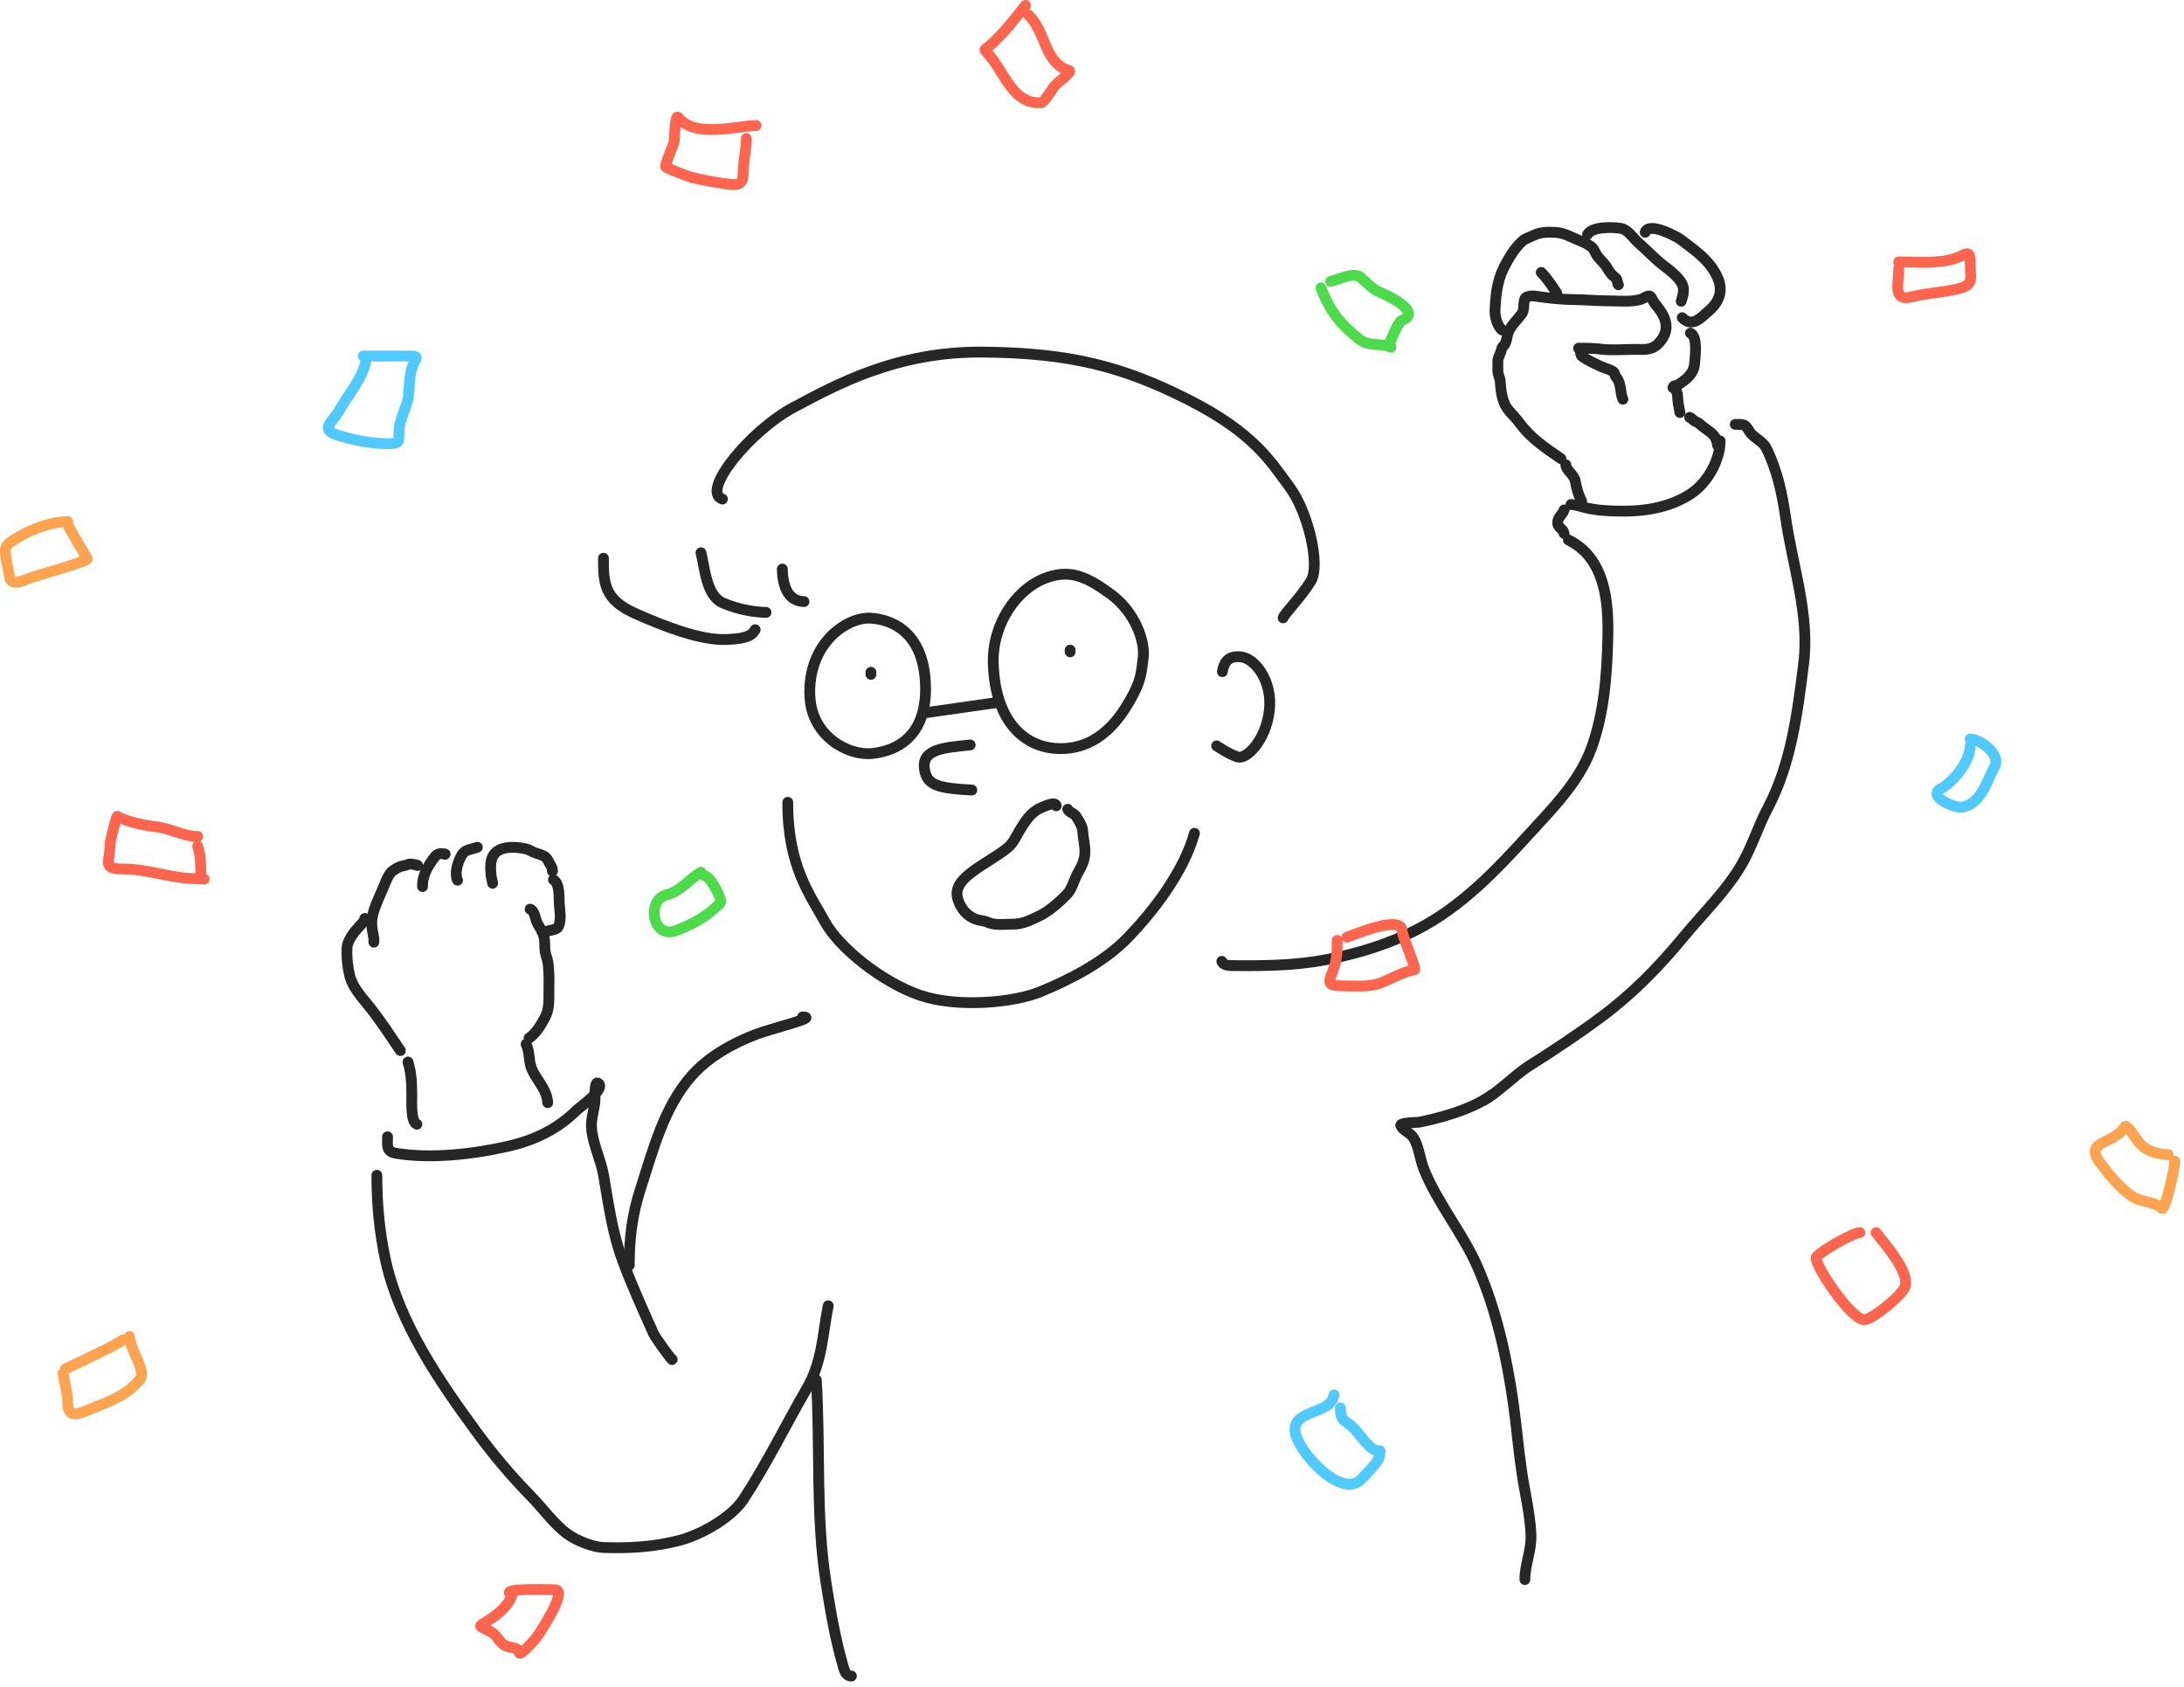 <svg width="404" height="312" viewBox="0 0 404 312" fill="none" xmlns="http://www.w3.org/2000/svg">
<path d="M133.636 92.316C129.526 90.906 138.826 79.606 146.726 75.396C154.636 71.186 165.796 64.976 181.846 65.126C197.896 65.276 207.636 67.766 219.826 73.936C232.016 80.106 235.136 85.486 238.536 90.066C241.936 94.646 244.316 104.496 242.486 107.486C240.656 110.476 237.406 113.736 237.356 114.286" stroke="#262626" stroke-width="2" stroke-linecap="round" stroke-linejoin="round"/>
<path d="M144.716 105.256C144.786 108.566 145.826 111.196 148.726 111.276" stroke="#262626" stroke-width="2" stroke-linecap="round" stroke-linejoin="round"/>
<path d="M129.666 102.246C130.396 105.016 130.606 110.196 133.736 111.536C136.866 112.876 139.886 113.236 141.706 113.276" stroke="#262626" stroke-width="2" stroke-linecap="round" stroke-linejoin="round"/>
<path d="M111.626 103.256C111.606 107.906 111.806 110.926 117.446 113.446C123.086 115.966 129.586 118.426 134.196 118.296C138.806 118.166 139.246 117.196 139.696 116.476" stroke="#262626" stroke-width="2" stroke-linecap="round" stroke-linejoin="round"/>
<path d="M149.825 128.936C150.205 136.106 156.775 139.826 161.305 139.376C165.835 138.926 171.445 136.246 171.205 126.856C170.965 117.466 165.555 114.626 161.095 114.346C156.635 114.066 149.295 119.076 149.815 128.946L149.825 128.936Z" stroke="#262626" stroke-width="2" stroke-linecap="round" stroke-linejoin="round"/>
<path d="M183.746 122.866C184.096 133.576 189.706 138.686 196.616 138.466C203.526 138.246 207.176 132.806 209.086 129.446C210.996 126.086 211.126 124.636 211.476 121.626C211.826 118.616 210.006 113.246 205.476 109.916C200.946 106.586 197.726 105.126 192.956 107.106C188.186 109.086 183.486 115.226 183.736 122.866H183.746Z" stroke="#262626" stroke-width="2" stroke-linecap="round" stroke-linejoin="round"/>
<path d="M161.105 124.356V124.736" stroke="#262626" stroke-width="2" stroke-linecap="round" stroke-linejoin="round"/>
<path d="M197.956 120.256V120.576" stroke="#262626" stroke-width="2" stroke-linecap="round" stroke-linejoin="round"/>
<path d="M171.216 131.836L184.746 129.906" stroke="#262626" stroke-width="2" stroke-linecap="round" stroke-linejoin="round"/>
<path d="M179.465 137.796C174.845 138.296 170.545 138.476 170.995 142.136C171.385 145.296 173.515 145.786 179.775 146.136" stroke="#262626" stroke-width="2" stroke-linecap="round" stroke-linejoin="round"/>
<path d="M226.116 124.236C226.346 122.866 226.936 121.196 229.576 121.506C232.216 121.816 235.496 126.076 234.786 131.596C234.076 137.116 230.536 140.476 228.986 140.026C227.436 139.576 225.056 137.966 225.056 137.966" stroke="#262626" stroke-width="2" stroke-linecap="round" stroke-linejoin="round"/>
<path d="M145.726 148.406C145.686 160.306 149.966 165.686 152.586 170.496C155.206 175.306 163.216 181.716 170.176 184.096C177.136 186.466 187.606 185.456 192.476 183.436C197.346 181.416 203.996 178.236 208.646 173.416C213.296 168.596 218.946 161.346 220.946 154.136" stroke="#262626" stroke-width="2" stroke-linecap="round" stroke-linejoin="round"/>
<path d="M195.386 149.057C195.264 148.082 192.724 149.365 192.471 149.47C190.717 150.201 189.536 152.044 188.599 153.625C187.963 154.699 187.405 156.005 186.416 156.8C184.382 158.436 182.042 159.635 179.948 161.191C178.368 162.365 176.592 163.949 177.115 166.042C177.654 168.197 179.239 170.022 181.695 170.303C182.347 170.378 182.766 170.674 183.359 170.822C184.612 171.136 186.074 170.941 187.36 170.941C189.176 170.941 190.526 170.244 192.199 169.453C193.947 168.628 195.912 166.923 197.251 165.546C198.398 164.367 198.565 162.969 199.329 161.581C200.055 160.259 200.698 159.125 200.698 157.603C200.698 156.22 200.344 154.973 200.273 153.613C200.232 152.844 199.435 151.553 198.998 150.922C198.632 150.394 197.807 150.287 197.511 149.695" stroke="#262626" stroke-width="2" stroke-linecap="round"/>
<path d="M226.018 177.823C226.32 178.729 227.889 178.607 228.612 178.614C234.159 178.669 239.742 178.569 245.21 177.537C251.134 176.418 257.094 174.58 262.445 171.777C270.284 167.671 276.494 161.261 282.385 154.784C286.813 149.915 291.948 144.899 294.3 138.603C296.757 132.026 297.272 124.698 297.422 117.74C297.568 110.952 296.811 103.211 290.123 99.867" stroke="#262626" stroke-width="2" stroke-linecap="round"/>
<path d="M289.332 98.68C289.131 97.674 288.103 97.701 288.145 96.614C288.183 95.625 289.042 95.197 289.332 94.327" stroke="#262626" stroke-width="2" stroke-linecap="round"/>
<path d="M320.989 78.499C322.554 78.499 322.812 78.414 323.539 79.686C324.297 81.012 326.022 81.486 326.727 82.895C328.748 86.938 329.677 91.327 330.31 95.756C331.561 104.514 334.76 113.707 333.652 122.643C332.509 131.853 331.34 141.293 326.968 149.551C325.215 152.863 324.121 156.51 322.264 159.752C319.402 164.746 314.982 168.973 311.338 173.404C306.8 178.92 301.93 183.864 296.213 188.111C291.843 191.357 287.228 194.404 282.649 197.3C280.486 198.668 276.773 202.334 274.5 203.5" stroke="#262626" stroke-width="2" stroke-linecap="round"/>
<path d="M71.69 210.271C71.69 212.004 71.393 213.034 73.361 213.349C79.862 214.389 87.664 213.473 93.982 212.03C98.929 210.9 103.106 208.878 106.688 205.347C107.218 204.825 111.818 201.623 110.777 200.466C109.886 199.475 110.077 203.213 110.074 203.324C110.025 205.09 109.299 206.79 109.414 208.556C109.61 211.541 111.143 214.473 111.657 217.438C112.57 222.709 113.237 227.877 115.086 232.937C116.784 237.582 118.874 242.16 120.89 246.677C121.285 247.562 124.711 252.207 124.32 251.425" stroke="#262626" stroke-width="2" stroke-linecap="round"/>
<path d="M69.711 217.394C69.711 222.721 70.19 227.961 71.338 233.179C73.869 244.686 81.252 255.461 88.09 264.792C91.212 269.052 94.552 273.024 98.246 276.795C100.441 279.035 102.479 281.929 105.017 283.786C106.598 284.942 109.638 286.178 111.656 286.248C116.459 286.414 121.207 286.137 125.858 284.885C129.694 283.852 135.286 280.74 137.532 277.323C141.812 270.808 145.374 263.512 149.293 256.745C152.119 251.867 152.139 246.869 153.206 241.533" stroke="#262626" stroke-width="2" stroke-linecap="round"/>
<path d="M116.405 234.014C116.405 229.044 116.93 224.713 118.472 219.944C120.783 212.796 122.778 204.871 127.881 199.059C130.997 195.511 135.411 193.035 139.752 191.365C142.644 190.253 151.556 188.111 148.458 188.111" stroke="#262626" stroke-width="2" stroke-linecap="round"/>
<path d="M276 202.5C272 205.5 264.963 207.105 262.46 207.582C262.193 207.633 258.822 207.632 259.124 208.236C259.607 209.202 260.916 209.532 261.491 210.49C262.495 212.165 262.66 214.437 263.384 216.239C265.951 222.622 270.554 228.024 273.326 234.365C276.836 242.392 278.772 251.251 279.977 259.885C280.563 264.085 280.901 268.316 281.533 272.509C282.1 276.281 283.022 280.002 283.201 283.826C283.338 286.748 282.074 289.343 282.074 292.168" stroke="#262626" stroke-width="2" stroke-linecap="round"/>
<path d="M151.001 255.24C151.78 267.788 150.842 280.33 152.805 292.799C153.591 297.791 154.474 302.989 155.871 307.859C156.14 308.795 156.365 310.023 157.494 310.023" stroke="#262626" stroke-width="2" stroke-linecap="round"/>
<path d="M290.595 93.328C291.311 93.328 292.23 93.635 292.94 93.824C295.351 94.467 297.978 94.546 300.47 94.546C304.728 94.546 309.194 93.719 312.824 91.299C315.893 89.253 318.189 85.07 318.189 81.56" stroke="#262626" stroke-width="2" stroke-linecap="round"/>
<path d="M292.569 92.701C291.947 91.458 291.638 90.341 291.396 88.983C291.187 87.809 289.649 86.96 289.649 85.964" stroke="#262626" stroke-width="2" stroke-linecap="round"/>
<path d="M317.72 82.37C317.501 80.398 316.367 79.989 314.938 78.877C314.502 78.538 314.259 78.2 313.678 77.979C313.153 77.779 313.021 77.361 312.555 77.205" stroke="#262626" stroke-width="2" stroke-linecap="round"/>
<path d="M288.751 84.841C285.761 82.767 283.148 81.079 280.991 78.104C280.18 76.985 278.876 75.987 278.334 74.71C277.754 73.346 277.597 72.019 277.523 70.568C277.487 69.878 277.074 69.37 277.074 68.622C277.074 68.002 277.074 67.383 277.074 66.763C277.074 66.125 277.639 65.316 277.747 64.63C277.809 64.241 278.157 63.976 278.371 63.682C278.555 63.429 278.796 62.376 278.858 62.035C279.151 60.42 280.682 59.244 281.565 57.943C282.078 57.186 281.648 55.286 282.351 54.973C282.877 54.739 283.407 54.688 283.985 54.774C286.459 55.14 288.788 55.398 291.296 55.422C293.361 55.443 295.412 55.647 297.484 55.647C299.401 55.647 301.567 55.91 303.435 55.398C304.124 55.208 305.107 54.25 305.481 55.073C305.795 55.762 306.352 56.451 306.816 57.044C308.517 59.218 308.862 61.516 306.629 63.682C305.415 64.859 303.93 64.63 302.325 64.63C300.291 64.63 298.111 64.837 296.087 64.58C294.729 64.407 293.411 64.405 292.032 64.405C291.879 64.405 292.344 64.589 292.344 64.742C292.344 65.126 292.362 65.735 292.719 65.977C293.71 66.65 295.026 67.269 296.112 67.774C296.828 68.106 297.719 68.298 298.383 68.722C298.749 68.956 298.685 69.46 298.957 69.77C299.96 70.917 299.64 72.521 300.204 73.837" stroke="#262626" stroke-width="2" stroke-linecap="round"/>
<path d="M310.759 76.307C310.535 75.188 310.347 74.305 310.309 73.088C310.295 72.638 309.636 71.278 309.636 71.367" stroke="#262626" stroke-width="2" stroke-linecap="round"/>
<path d="M285.106 50.392C286.299 51.625 287.044 52.823 287.961 54.198" stroke="#262626" stroke-width="2" stroke-linecap="round"/>
<path d="M277.874 61.049C276.952 60.312 276.5 58.522 276.552 57.37C276.679 54.579 276.927 51.977 278.212 49.451C279.094 47.718 280.153 45.908 281.617 44.598C282.158 44.114 283.008 43.866 283.657 43.551C284.96 42.919 286.211 42.918 287.665 42.98C289.434 43.056 290.771 43.961 292.38 44.577C293.047 44.832 293.71 45.191 294.304 45.592C294.881 45.981 295.063 46.805 295.467 47.347C295.97 48.02 296.618 48.553 297.096 49.25C297.451 49.769 297.756 50.381 298.195 50.836C298.504 51.155 298.923 51.322 299.104 51.766C299.251 52.126 299.124 52.42 299.379 52.675" stroke="#262626" stroke-width="2" stroke-linecap="round"/>
<path d="M293.67 43.35C294.552 41.85 298.436 41.999 299.866 42.251C301.167 42.479 302.181 44.153 303.143 44.978C304.669 46.286 305.929 47.713 307.52 48.954C308.66 49.842 311.069 51.55 311.358 53.141C311.518 54.02 311.258 54.911 310.988 55.721" stroke="#262626" stroke-width="2" stroke-linecap="round"/>
<path d="M311.179 58.766C313.033 60.62 314.535 58.861 316.085 57.518C318.094 55.776 318.838 53.696 317.628 51.142C316.147 48.015 313.487 46.292 310.862 44.281C310.243 43.807 305.003 40.944 304.328 42.97" stroke="#262626" stroke-width="2" stroke-linecap="round"/>
<path d="M309.466 71.707C311.13 70.771 313.318 69.504 313.462 67.287C313.551 65.924 314.116 62.327 312.701 61.62" stroke="#262626" stroke-width="2" stroke-linecap="round"/>
<path d="M75.47 196.441C76.106 198.508 76.175 200.573 76.175 202.719C76.175 203.703 75.971 207.572 77.114 207.953" stroke="#262626" stroke-width="2" stroke-linecap="round"/>
<path d="M101.315 203.959C101.184 201.47 99.221 199.809 98.338 197.642C97.746 196.187 98.031 194.573 97.32 193.151" stroke="#262626" stroke-width="2" stroke-linecap="round"/>
<path d="M74.06 194.326C72.076 191.428 70.225 188.508 67.99 185.79C66.667 184.18 65.143 182.443 64.662 180.36C64.278 178.697 64.102 177.001 64.192 175.295C64.258 174.038 65.444 172.46 66.254 171.588C66.601 171.215 67.747 170.024 67.481 169.891" stroke="#262626" stroke-width="2" stroke-linecap="round"/>
<path d="M69.153 174.272C69.229 173.275 68.891 172.436 68.798 171.456C68.653 169.939 69.025 168.678 69.57 167.295C70.144 165.835 70.836 164.427 71.41 162.967C71.614 162.45 72.045 161.561 72.5 161.205C72.946 160.856 73.422 160.534 73.955 160.334C74.442 160.151 74.964 160.131 75.441 159.911C75.737 159.776 76.043 159.811 76.354 159.87C76.489 159.895 77.411 160.006 77.224 160.099" stroke="#262626" stroke-width="2" stroke-linecap="round"/>
<path d="M78.163 163.947C78.163 164.156 78.157 163.53 78.174 163.322C78.219 162.748 78.385 162.171 78.58 161.632C78.986 160.51 79.631 159.543 80.343 158.597C80.748 158.06 81.247 157.801 81.897 157.92C81.983 157.935 82.538 157.912 82.293 158.034" stroke="#262626" stroke-width="2" stroke-linecap="round"/>
<path d="M84.64 162.821C84.38 162.432 84.37 161.511 84.421 161.069C84.531 160.104 84.912 159.007 85.411 158.17C86.086 157.038 87.229 157.149 88.3 156.72" stroke="#262626" stroke-width="2" stroke-linecap="round"/>
<path d="M91.116 163.384C91.093 162.994 90.931 162.588 90.876 162.195C90.745 161.265 90.673 159.926 90.918 159.015C91.629 156.366 95.08 156.55 97.212 157.002C97.887 157.145 98.254 157.469 98.859 157.706C99.545 157.974 100.375 158.111 100.95 158.597C101.348 158.934 101.492 159.478 101.769 159.901C102.059 160.344 102.191 160.577 102.191 161.132" stroke="#262626" stroke-width="2" stroke-linecap="round"/>
<path d="M102.379 162.727C103.597 163.539 103.365 165.849 103.453 167.107C103.548 168.46 103.886 170.148 103.286 171.415C103.039 171.937 102.048 172.019 101.539 172.155C101.115 172.269 100.509 172.592 100.22 172.207" stroke="#262626" stroke-width="2" stroke-linecap="round"/>
<path d="M98.062 168.171C98.904 168.412 99.036 170.081 99.376 170.737C99.694 171.352 100.112 171.916 100.393 172.551C100.817 173.513 100.749 174.541 100.794 175.565C100.824 176.229 101.032 176.764 101.211 177.39C101.428 178.144 101.465 178.988 101.514 179.768C101.592 181.01 101.535 182.269 101.535 183.512C101.535 185.235 101.61 186.771 100.742 188.341C100.009 189.666 99.151 191.16 97.874 192.011" stroke="#262626" stroke-width="2" stroke-linecap="round"/>
<path d="M67.797 65.856C67.597 69.465 64.413 72.896 62.726 75.965C61.637 77.944 59.115 79.376 62.192 80.402C65.293 81.435 68.726 82.07 72.001 82.07C74.071 82.07 73.746 81.593 73.802 79.668C73.867 77.447 75.345 75.344 75.57 73.096C75.724 71.561 75.743 69.07 76.338 67.657C76.873 66.387 77.612 65.856 76.104 65.856C73.135 65.856 70.166 65.856 67.196 65.856" stroke="#4FC9FE" stroke-width="2" stroke-linecap="round"/>
<path d="M244.349 53.245C246.083 57.646 247.841 59.862 251.455 62.753C253.291 64.222 255.346 63.368 257.294 64.188C257.522 64.284 256.548 64.345 257.294 62.853C257.698 62.044 258.619 59.548 259.362 59.25C263.232 57.702 256.474 54.543 255.459 54.146C253.822 53.505 252.98 52.366 251.689 51.31C250.361 50.224 247.676 51.739 246.151 52.044" stroke="#4EDB4B" stroke-width="2" stroke-linecap="round"/>
<path d="M36.57 154.733C33.905 154.733 31.596 153.204 28.863 152.931C27.093 152.754 23.181 151.945 21.691 150.996C21.556 150.91 20.356 155.471 20.356 156.267C20.356 159.526 18.776 160.738 22.791 160.738C27.381 160.738 31.832 162.539 36.303 162.539C38.975 162.539 37.215 162.973 37.171 161.805C37.097 159.902 37.172 158.339 36.57 156.534" stroke="#FE654F" stroke-width="2" stroke-linecap="round"/>
<path d="M12.549 96.482C8.996 96.482 4.179 98.495 1.44 100.686C0.334 101.571 1.652 105.32 1.74 106.558C1.897 108.753 4.7 107.19 5.81 106.825C6.942 106.452 16.384 103.76 16.152 103.355C15.001 101.34 13.626 99.236 12.549 97.083" stroke="#FEA34F" stroke-width="2" stroke-linecap="round"/>
<path d="M344.035 227.996C342.794 227.996 336.527 231.609 335.995 232.566C335.385 233.664 342.56 244.431 344.969 244.11C346.569 243.896 351.563 239.779 352.309 238.205C353.576 235.529 348.566 230.033 347.037 227.996" stroke="#FE654F" stroke-width="2" stroke-linecap="round"/>
<path d="M364.453 137.918C364.453 140.665 361.485 144.568 359.048 145.858C356.376 147.273 361.578 149.55 362.985 149.295C366.54 148.648 367.522 144.403 368.957 141.821C370.216 139.554 366.327 136.717 364.453 136.717" stroke="#4FC9FE" stroke-width="2" stroke-linecap="round"/>
<path d="M22.758 247.813C21.73 248.784 11.605 253.383 11.615 253.484C11.84 255.62 12.496 257.466 12.549 259.69C12.618 262.573 14.874 261.381 16.62 260.691C20.223 259.266 23.607 258.012 25.894 255.153C27.158 253.573 23.959 249.567 23.959 247.212" stroke="#FEA34F" stroke-width="2" stroke-linecap="round"/>
<path d="M401.084 213.583C398.922 213.463 396.885 212.918 395.546 211.181C394.946 210.404 393.395 207.767 393.01 208.446C391.14 211.746 385.29 210.896 388.507 215.118C390.308 217.482 391.982 219.599 394.445 221.323C395.759 222.243 399.03 222.426 399.883 223.492C400.476 224.233 402.285 216.191 402.285 214.784" stroke="#FEA34F" stroke-width="2" stroke-linecap="round"/>
<path d="M351.241 48.441C354.593 48.441 358.382 48.856 361.617 47.807C363.62 47.158 364.452 45.907 364.452 48.575C364.452 51.604 365.207 52.653 362.384 53.379C359.429 54.138 356.56 54.163 353.643 54.913C350.018 55.846 351.241 52.401 351.241 49.642" stroke="#FE654F" stroke-width="2" stroke-linecap="round"/>
<path d="M139.859 23.219C135.86 23.337 128.53 25.572 125.447 21.718C124.834 20.953 124.796 25.733 124.713 26.222C124.645 26.621 122.882 30.627 123.178 30.893C123.571 31.246 127.242 32.611 127.915 32.794C129.899 33.335 132.218 33.687 134.221 33.995C136.349 34.323 137.457 34.281 137.457 32.094C137.457 29.882 138.057 27.821 138.057 25.621" stroke="#FE654F" stroke-width="2" stroke-linecap="round"/>
<path d="M189.702 1C187.602 3.655 185.706 6.088 183.23 8.34C182.002 9.456 181.731 8.714 183.13 10.375C186.029 13.818 187.38 19.223 192.571 19.015C193.082 18.995 194.569 16.637 194.973 16.013C195.322 15.473 198.497 13.25 197.776 13.044C193.198 11.736 193.538 6.037 190.302 2.802" stroke="#FE654F" stroke-width="2" stroke-linecap="round"/>
<path d="M129.65 161.338C127.714 162.477 125.653 164.996 123.345 165.509C119.534 166.355 120.602 173.86 125.113 172.114C128.315 170.875 131.005 169.399 133.253 167.01C133.759 166.473 131.335 161.939 130.251 161.939" stroke="#4EDB4B" stroke-width="2" stroke-linecap="round"/>
<path d="M246.751 258.022C246.3 261.634 239.325 260.669 239.545 264.627C239.74 268.128 248.133 277.577 251.856 273.568C252.502 272.872 255.107 270.313 255.159 269.432C255.254 267.815 255.706 268.602 254.291 268.197C253.441 267.954 251.401 265.331 250.822 264.627C249.049 262.475 247.952 263.356 247.952 260.424" stroke="#4FC9FE" stroke-width="2" stroke-linecap="round"/>
<path d="M247.351 173.949C247.351 175.557 247.352 177.06 246.884 178.62C246.046 181.414 244.766 182.357 248.452 182.357C250.891 182.357 253.286 182.654 255.558 181.756C257.522 180.98 259.56 179.738 261.664 179.387C262.085 179.317 259.426 173.244 259.362 172.148C259.189 169.216 250.908 172.764 249.153 173.349" stroke="#FE654F" stroke-width="2" stroke-linecap="round"/>
<path d="M94.82 294.653C94.259 296.898 92.205 298.544 90.35 299.724C88.152 301.123 88.544 300.556 90.883 301.893C92.103 302.59 92.376 304.004 93.686 304.495C94.766 304.9 95.719 304.557 96.054 305.729C96.231 306.346 98.984 303.251 99.324 302.76C100.428 301.166 105.05 294.053 102.627 294.053C101.242 294.053 93.777 293.769 94.219 294.653" stroke="#FE654F" stroke-width="2" stroke-linecap="round"/>
</svg>
